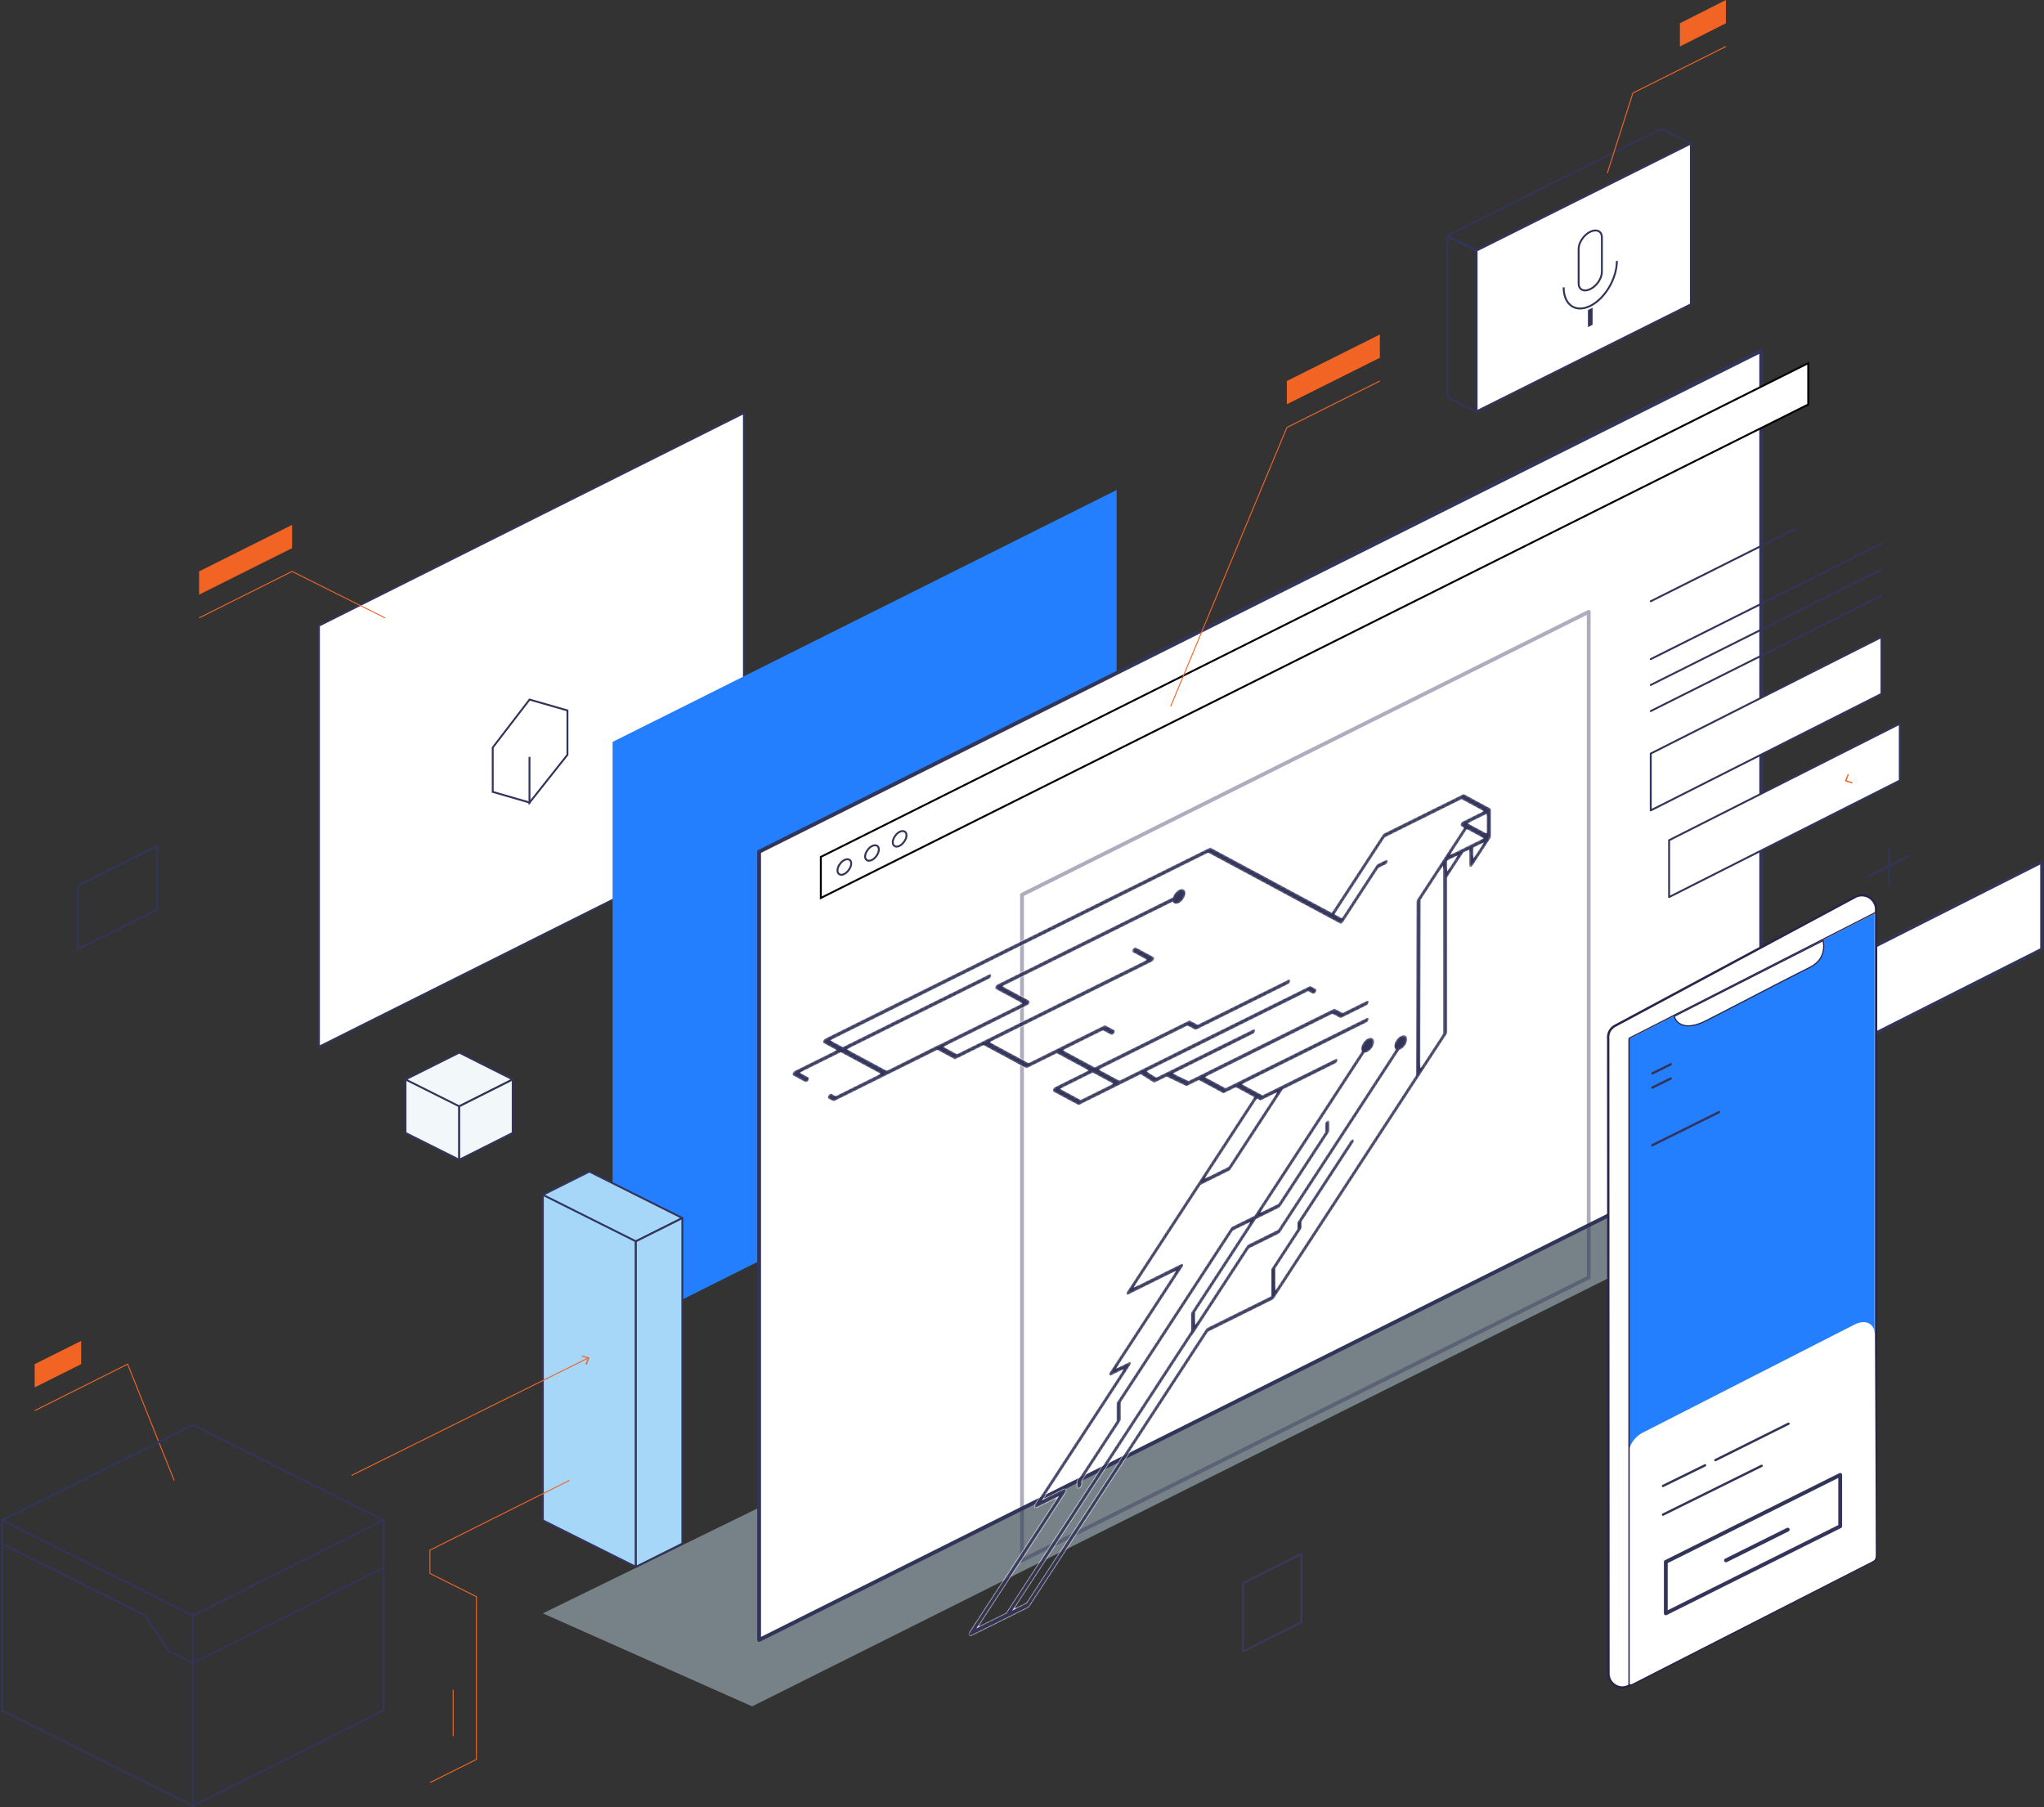 <svg class="splash" viewBox="0 0 862 762" fill="none" xmlns="http://www.w3.org/2000/svg"><rect x="0" y="0" width="862" height="762" fill="#333333" stroke="none"/><path opacity=".5" d="M317.184 719.569l431.435-215.717-78.442-39.222-441.242 215.718 88.249 39.221z" fill="#BDD2DF"/><path d="M134.508 441.424l179.22-89.665V174.173l-179.22 89.665v177.586z" fill="#fff" stroke="#33345A" stroke-width=".804" stroke-miterlimit="10" stroke-linecap="round" stroke-linejoin="round"/><path d="M223.333 338.431l-15.539-4.492-.003-18.706 15.536-20.228 15.977 4.589.002 18.699-15.973 20.138z" stroke="#32335A" stroke-width=".796"/><path d="M223.297 319.176v19.748" stroke="#33345A" stroke-width=".796"/><path d="M83.956 260.57l39.222-19.611 39.221 19.611" stroke="#F26424" stroke-width=".402" stroke-miterlimit="10"/><path d="M123.177 221.348v9.806l-39.22 19.61v-9.805l39.22-19.611z" fill="#F26424"/><path d="M258.349 562.684V312.865L470.907 206.64v249.819L258.349 562.684z" fill="#247FFF"/><path d="M320.131 691.57V359.168l422.611-211.251v332.402L320.131 691.57z" fill="#ECF7F9"/><path d="M320.131 691.57V359.168l422.611-211.251v332.402L320.131 691.57z" fill="#F7FCFD"/><path d="M320.131 691.57V359.168l422.611-211.251v332.402L320.131 691.57z" fill="#fff"/><path d="M320.131 691.57V359.168l422.611-211.251v332.402L320.131 691.57z" stroke="#33345A" stroke-width="1.609" stroke-miterlimit="10" stroke-linecap="round" stroke-linejoin="round"/><path d="M32.825 400.242V373.55l33.447-16.778v26.801l-33.447 16.669zM696.162 253.548l61.12-30.615M696.161 277.952l97.292-48.7M696.161 288.846l97.292-48.7M696.161 299.85l97.292-48.7" stroke="#33345A" stroke-width=".804" stroke-miterlimit="10" stroke-linecap="round" stroke-linejoin="round"/><path d="M703.897 354.324l97.291-49.135v23.968l-97.291 49.136v-23.969z" fill="#fff" stroke="#33345A" stroke-width=".804" stroke-miterlimit="10" stroke-linecap="round" stroke-linejoin="round"/><path d="M787.924 369.577l17.214-8.607M796.641 357.484v16.124" stroke="#33345A" stroke-width=".804" stroke-miterlimit="10" stroke-linecap="round" stroke-linejoin="round"/><path d="M696.161 317.772l97.292-49.136v23.969l-97.292 49.136v-23.969z" fill="#fff" stroke="#33345A" stroke-width=".804" stroke-miterlimit="10" stroke-linecap="round" stroke-linejoin="round"/><path d="M775.366 406.838l85.633-43.253v36.716l-85.633 43.252v-36.715z" fill="#fff" stroke="#33345A" stroke-width="1.207" stroke-miterlimit="10" stroke-linecap="round" stroke-linejoin="round"/><path d="M431 658V377.307L670 258v280.693L431 658z" stroke="#33345A" stroke-opacity=".4" stroke-width="1.609" stroke-miterlimit="10" stroke-linecap="round" stroke-linejoin="round"/><mask id="path-23-inside-1" fill="#fff"><path fill-rule="evenodd" clip-rule="evenodd" d="M610.507 363.026l3.751-1.862-3.749 5.742-.002-3.88zm8.896-15.811l-.002-.001-.007-.001-.028-.015 7.433-3.69.001 7.69-7.397-3.983zm-20.236 102.8l.156-70.503 9.067-13.885.001 4.976.001.006.026 65.241-9.251 14.165zM469.1 456.991l-13.366 6.634-8.281-4.458 13.365-6.634 8.282 4.458zm62.163 7.14c.201.108.466.09.746-.049l6.129-3.043-20.148 30.856-9.414 4.672 21.573-33.035 1.114.599zm-28.479 99.131c.171-.136.332-.293.46-.49l23.623-36.175 12.448-6.18a1.99 1.99 0 00.748-.691l50.196-76.868c.153-.05.308-.104.468-.184 1.591-.79 2.884-2.77 2.884-4.415s-1.294-2.342-2.885-1.552c-1.589.789-2.882 2.769-2.882 4.414 0 .658.213 1.155.563 1.475l-49.531 75.85-12.449 6.179c-.282.14-.547.386-.748.693l-21.461 32.865v-4.737l25.594-39.195 9.63-4.78c.282-.14.547-.385.75-.692l20.249-31.011c.196-.3.309-.639.309-.927v-3.811c0-.603-.475-.859-1.058-.57-.584.291-1.058 1.017-1.058 1.621v3.357l-19.629 30.061-7.077 3.513 43.72-66.953a2.895 2.895 0 001.146-.32c1.589-.789 2.882-2.769 2.882-4.414 0-1.645-1.294-2.342-2.883-1.553-1.589.789-2.882 2.769-2.882 4.414 0 .422.087.779.24 1.066l-45.217 69.246-9.317 4.624a1.986 1.986 0 00-.748.691l-47.862 73.295c-.2.306-.311.636-.311.93l.001 7.168L454.44 624.1c-.2.306-.31.637-.31.93v1.905c0 .605.476.86 1.059.57.583-.289 1.058-1.016 1.058-1.621v-1.452l16.256-24.894c.2-.306.311-.637.311-.93l-.001-7.168 47.242-72.345 6.763-3.358-24.409 37.381c-.198.306-.307.634-.307.925l.001 7.167-77.612 118.837c-.035.053-.049.11-.079.165l-12.138 6.025 37.116-56.839c.302-.466.392-.979.228-1.306-.166-.329-.549-.403-.978-.19l-8.755 4.346 36.852-56.435c.303-.465.393-.978.229-1.307-.164-.328-.547-.403-.978-.19l-4.809 2.388 27.647-42.339c.306-.468.395-.981.23-1.306-.164-.331-.547-.407-.978-.193l-19.539 9.699 27.921-42.756 11.967-5.941c.284-.141.551-.388.748-.692l21.956-33.623 22.069-10.954c.584-.29 1.059-1.017 1.058-1.621 0-.604-.474-.859-1.058-.569l-30.752 15.265-8.282-4.459 45.809-22.739 6.341-3.148c.584-.29 1.058-1.016 1.058-1.62 0-.604-.474-.859-1.059-.569l-6.34 3.147-48.364 24.008-4.76 2.363-8.281-4.459 53.327-26.471 3.138 1.689c.199.107.464.089.746-.051l10.534-5.229c.584-.29 1.058-1.017 1.058-1.62 0-.604-.474-.86-1.059-.57l-10.094 5.011-3.138-1.689c-.199-.107-.464-.089-.747.051l-56.32 27.957-4.769 2.367-6.16-2.938 33.368-16.564c.584-.29 1.059-1.017 1.059-1.621 0-.603-.475-.859-1.059-.569l-35.942 17.841c-.041.015-.078.014-.12.035l-4.749 2.357-3.736-2.353 24.95-12.385 42.81-21.251 1.875 1.009c.199.109.466.091.749-.05.284-.141.551-.388.748-.692.412-.632.412-1.326 0-1.549l-2.187-1.177c-.199-.107-.464-.089-.746.051l-43.249 21.469-27.359 13.58-9.406 4.669-8.281-4.458 36.97-18.351 3.137 1.688c.2.107.465.089.747-.051l38.539-19.13c.584-.29 1.059-1.017 1.059-1.621 0-.603-.475-.86-1.059-.57l-38.101 18.913-3.136-1.687c-.199-.109-.466-.09-.749.051l-39.524 19.619-13.034-7.017 16.478-8.179 3.398 1.828c.2.108.467.089.749-.051.283-.141.548-.386.749-.693.41-.631.41-1.325-.001-1.548l-3.709-1.995c-.2-.108-.465-.09-.748.051l-19.471 9.665-4.426 2.197-7.909 3.926-15.991-8.608 68.085-33.797c.428-.213.813-.669.977-1.161.165-.493.074-.916-.229-1.08l-7.519-4.047c-.401-.217-1.1.132-1.496.741-.201.307-.311.637-.311.929 0 .293.11.514.31.621l5.713 3.075-68.085 33.797-11.619 5.767-5.325-2.867 35.074-17.41c.429-.213.812-.668.978-1.161.163-.491.074-.915-.23-1.08l-10.969-5.903 71.384-35.434c.423.893 1.461 1.163 2.677.559 1.589-.789 2.88-2.768 2.88-4.413 0-1.645-1.292-2.342-2.881-1.553-1.216.603-2.253 1.902-2.677 3.216l-73.938 36.703c-.429.213-.813.669-.977 1.161-.165.493-.074.916.23 1.08l10.968 5.903-34.768 17.259a1.094 1.094 0 00-.387.112l-21.652 10.826-16.428-8.843 59.596-29.583c.584-.29 1.058-1.016 1.058-1.62 0-.604-.475-.86-1.058-.571l-61.713 30.634-4.886-2.63 158.964-78.909 51.308 27.559.002.001 4.259 2.292c.199.107.464.089.746-.051.282-.14.549-.386.75-.692l14.859-22.756 2.971-1.475c.584-.29 1.059-1.017 1.058-1.621 0-.604-.474-.859-1.058-.569l-3.41 1.692c-.282.14-.547.386-.748.692l-14.422 22.085-2.762-1.488 21.031-32.207 32.263-16.016 8.932 4.808-8.493 4.216c-.431.214-.814.67-.976 1.159-.165.493-.076.918.228 1.082l1.093.588-8.458 12.951-.001.003-11.177 17.119c-.201.306-.313.636-.313.928l-.161 73.16-59.035 90.404-.001-8.676 10.737-16.44c.199-.305.309-.634.309-.928l-.001-2.347 21.781-33.354c.201-.307.31-.638.31-.93-.001-.293-.111-.512-.311-.618-.412-.222-1.084.112-1.496.743l-22.092 33.831c-.198.306-.308.634-.308.925l.001 2.348-10.737 16.44c-.199.305-.309.634-.309.927l.002 10.894-26.767 13.286c-.285.142-.552.39-.748.693l-75.429 115.51-5.588 2.774 75.42-115.485zm114.028-205.556l-4.808 2.386 6.65-10.182 6.651 3.58-4.81 2.388-3.683 1.828zm4.742-.164l3.751-1.861-3.75 5.743-.001-3.882zm7.363-16.181a.835.835 0 00-.083-.382.547.547 0 00-.228-.238l-11.047-5.948c-.199-.108-.466-.09-.75.051l-33.137 16.449c-.282.14-.549.386-.75.693l-21.342 32.683-50.87-27.323c-.199-.107-.466-.088-.748.052l-161.956 80.394c-.43.214-.815.67-.977 1.161-.165.493-.075.916.229 1.08l5.196 2.797-17.325 8.6c-.431.214-.815.67-.978 1.162-.164.492-.074.916.23 1.079l5.182 2.791c.2.107.466.089.748-.051.283-.14.549-.386.75-.694.41-.63.41-1.324-.001-1.547l-3.376-1.818 16.887-8.383L371 452.814l-18.551 9.208-1.689-.909c-.2-.108-.466-.09-.748.05a1.98 1.98 0 00-.747.692c-.201.307-.311.637-.311.929 0 .293.11.513.31.62l1.999 1.077c.2.108.465.09.748-.051l43.276-21.482 7.132 3.839c.2.107.466.09.748-.05l11.619-5.767 17.798 9.58c.2.108.466.09.748-.05l8.347-4.143 3.988-1.98 13.034 7.016-13.803 6.852c-.431.214-.815.67-.978 1.162-.165.492-.074.916.23 1.079l10.398 5.597c.2.108.466.09.748-.05l16.358-8.12 9.396-4.664 5.396 3.399c.2.108.465.09.749-.051l.73-.362c.041-.015.076-.013.117-.034l3.945-1.958 8.083 3.855c.199.107.464.089.746-.051l4.76-2.363 10.088 5.43c.199.108.466.09.749-.051l4.761-2.363 7.477 4.026-53.415 81.801c-.304.465-.394.978-.23 1.307.166.328.55.402.978.189l19.539-9.699-27.647 42.339c-.305.466-.394.98-.229 1.307.163.33.548.405.977.192l4.809-2.387-36.851 56.432c-.304.466-.394.981-.229 1.308.164.329.548.404.978.191l8.754-4.346-37.116 56.839c-.302.466-.391.979-.228 1.305.164.33.549.404.978.191l23.671-11.75c.282-.14.548-.385.749-.692l75.428-115.51 27.179-13.492c.28-.139.545-.384.747-.691l72.734-111.381c.197-.305.307-.634.307-.926l-.024-65.252 6.741-10.323 2.186-1.085v6.526c.001.445.257.715.654.687a1.06 1.06 0 00.405-.117c.279-.138.551-.39.748-.693l7.364-11.276c.025-.038.026-.078.048-.118.047-.08.082-.153.116-.236.016-.04.05-.072.064-.113.013-.041 0-.071.01-.111a1.44 1.44 0 00.042-.232c.003-.039.03-.081.03-.119l-.001-11.43z"/></mask><path fill-rule="evenodd" clip-rule="evenodd" d="M610.507 363.026l3.751-1.862-3.749 5.742-.002-3.88zm8.896-15.811l-.002-.001-.007-.001-.028-.015 7.433-3.69.001 7.69-7.397-3.983zm-20.236 102.8l.156-70.503 9.067-13.885.001 4.976.001.006.026 65.241-9.251 14.165zM469.1 456.991l-13.366 6.634-8.281-4.458 13.365-6.634 8.282 4.458zm62.163 7.14c.201.108.466.09.746-.049l6.129-3.043-20.148 30.856-9.414 4.672 21.573-33.035 1.114.599zm-28.479 99.131c.171-.136.332-.293.46-.49l23.623-36.175 12.448-6.18a1.99 1.99 0 00.748-.691l50.196-76.868c.153-.05.308-.104.468-.184 1.591-.79 2.884-2.77 2.884-4.415s-1.294-2.342-2.885-1.552c-1.589.789-2.882 2.769-2.882 4.414 0 .658.213 1.155.563 1.475l-49.531 75.85-12.449 6.179c-.282.14-.547.386-.748.693l-21.461 32.865v-4.737l25.594-39.195 9.63-4.78c.282-.14.547-.385.75-.692l20.249-31.011c.196-.3.309-.639.309-.927v-3.811c0-.603-.475-.859-1.058-.57-.584.291-1.058 1.017-1.058 1.621v3.357l-19.629 30.061-7.077 3.513 43.72-66.953a2.895 2.895 0 001.146-.32c1.589-.789 2.882-2.769 2.882-4.414 0-1.645-1.294-2.342-2.883-1.553-1.589.789-2.882 2.769-2.882 4.414 0 .422.087.779.24 1.066l-45.217 69.246-9.317 4.624a1.986 1.986 0 00-.748.691l-47.862 73.295c-.2.306-.311.636-.311.93l.001 7.168L454.44 624.1c-.2.306-.31.637-.31.93v1.905c0 .605.476.86 1.059.57.583-.289 1.058-1.016 1.058-1.621v-1.452l16.256-24.894c.2-.306.311-.637.311-.93l-.001-7.168 47.242-72.345 6.763-3.358-24.409 37.381c-.198.306-.307.634-.307.925l.001 7.167-77.612 118.837c-.035.053-.049.11-.079.165l-12.138 6.025 37.116-56.839c.302-.466.392-.979.228-1.306-.166-.329-.549-.403-.978-.19l-8.755 4.346 36.852-56.435c.303-.465.393-.978.229-1.307-.164-.328-.547-.403-.978-.19l-4.809 2.388 27.647-42.339c.306-.468.395-.981.23-1.306-.164-.331-.547-.407-.978-.193l-19.539 9.699 27.921-42.756 11.967-5.941c.284-.141.551-.388.748-.692l21.956-33.623 22.069-10.954c.584-.29 1.059-1.017 1.058-1.621 0-.604-.474-.859-1.058-.569l-30.752 15.265-8.282-4.459 45.809-22.739 6.341-3.148c.584-.29 1.058-1.016 1.058-1.62 0-.604-.474-.859-1.059-.569l-6.34 3.147-48.364 24.008-4.76 2.363-8.281-4.459 53.327-26.471 3.138 1.689c.199.107.464.089.746-.051l10.534-5.229c.584-.29 1.058-1.017 1.058-1.62 0-.604-.474-.86-1.059-.57l-10.094 5.011-3.138-1.689c-.199-.107-.464-.089-.747.051l-56.32 27.957-4.769 2.367-6.16-2.938 33.368-16.564c.584-.29 1.059-1.017 1.059-1.621 0-.603-.475-.859-1.059-.569l-35.942 17.841c-.041.015-.078.014-.12.035l-4.749 2.357-3.736-2.353 24.95-12.385 42.81-21.251 1.875 1.009c.199.109.466.091.749-.05.284-.141.551-.388.748-.692.412-.632.412-1.326 0-1.549l-2.187-1.177c-.199-.107-.464-.089-.746.051l-43.249 21.469-27.359 13.58-9.406 4.669-8.281-4.458 36.97-18.351 3.137 1.688c.2.107.465.089.747-.051l38.539-19.13c.584-.29 1.059-1.017 1.059-1.621 0-.603-.475-.86-1.059-.57l-38.101 18.913-3.136-1.687c-.199-.109-.466-.09-.749.051l-39.524 19.619-13.034-7.017 16.478-8.179 3.398 1.828c.2.108.467.089.749-.051.283-.141.548-.386.749-.693.41-.631.41-1.325-.001-1.548l-3.709-1.995c-.2-.108-.465-.09-.748.051l-19.471 9.665-4.426 2.197-7.909 3.926-15.991-8.608 68.085-33.797c.428-.213.813-.669.977-1.161.165-.493.074-.916-.229-1.08l-7.519-4.047c-.401-.217-1.1.132-1.496.741-.201.307-.311.637-.311.929 0 .293.11.514.31.621l5.713 3.075-68.085 33.797-11.619 5.767-5.325-2.867 35.074-17.41c.429-.213.812-.668.978-1.161.163-.491.074-.915-.23-1.08l-10.969-5.903 71.384-35.434c.423.893 1.461 1.163 2.677.559 1.589-.789 2.88-2.768 2.88-4.413 0-1.645-1.292-2.342-2.881-1.553-1.216.603-2.253 1.902-2.677 3.216l-73.938 36.703c-.429.213-.813.669-.977 1.161-.165.493-.074.916.23 1.08l10.968 5.903-34.768 17.259a1.094 1.094 0 00-.387.112l-21.652 10.826-16.428-8.843 59.596-29.583c.584-.29 1.058-1.016 1.058-1.62 0-.604-.475-.86-1.058-.571l-61.713 30.634-4.886-2.63 158.964-78.909 51.308 27.559.002.001 4.259 2.292c.199.107.464.089.746-.051.282-.14.549-.386.75-.692l14.859-22.756 2.971-1.475c.584-.29 1.059-1.017 1.058-1.621 0-.604-.474-.859-1.058-.569l-3.41 1.692c-.282.14-.547.386-.748.692l-14.422 22.085-2.762-1.488 21.031-32.207 32.263-16.016 8.932 4.808-8.493 4.216c-.431.214-.814.67-.976 1.159-.165.493-.076.918.228 1.082l1.093.588-8.458 12.951-.001.003-11.177 17.119c-.201.306-.313.636-.313.928l-.161 73.16-59.035 90.404-.001-8.676 10.737-16.44c.199-.305.309-.634.309-.928l-.001-2.347 21.781-33.354c.201-.307.31-.638.31-.93-.001-.293-.111-.512-.311-.618-.412-.222-1.084.112-1.496.743l-22.092 33.831c-.198.306-.308.634-.308.925l.001 2.348-10.737 16.44c-.199.305-.309.634-.309.927l.002 10.894-26.767 13.286c-.285.142-.552.39-.748.693l-75.429 115.51-5.588 2.774 75.42-115.485zm114.028-205.556l-4.808 2.386 6.65-10.182 6.651 3.58-4.81 2.388-3.683 1.828zm4.742-.164l3.751-1.861-3.75 5.743-.001-3.882zm7.363-16.181a.835.835 0 00-.083-.382.547.547 0 00-.228-.238l-11.047-5.948c-.199-.108-.466-.09-.75.051l-33.137 16.449c-.282.14-.549.386-.75.693l-21.342 32.683-50.87-27.323c-.199-.107-.466-.088-.748.052l-161.956 80.394c-.43.214-.815.67-.977 1.161-.165.493-.075.916.229 1.08l5.196 2.797-17.325 8.6c-.431.214-.815.67-.978 1.162-.164.492-.074.916.23 1.079l5.182 2.791c.2.107.466.089.748-.051.283-.14.549-.386.75-.694.41-.63.41-1.324-.001-1.547l-3.376-1.818 16.887-8.383L371 452.814l-18.551 9.208-1.689-.909c-.2-.108-.466-.09-.748.05a1.98 1.98 0 00-.747.692c-.201.307-.311.637-.311.929 0 .293.11.513.31.62l1.999 1.077c.2.108.465.09.748-.051l43.276-21.482 7.132 3.839c.2.107.466.09.748-.05l11.619-5.767 17.798 9.58c.2.108.466.09.748-.05l8.347-4.143 3.988-1.98 13.034 7.016-13.803 6.852c-.431.214-.815.67-.978 1.162-.165.492-.074.916.23 1.079l10.398 5.597c.2.108.466.09.748-.05l16.358-8.12 9.396-4.664 5.396 3.399c.2.108.465.09.749-.051l.73-.362c.041-.015.076-.013.117-.034l3.945-1.958 8.083 3.855c.199.107.464.089.746-.051l4.76-2.363 10.088 5.43c.199.108.466.09.749-.051l4.761-2.363 7.477 4.026-53.415 81.801c-.304.465-.394.978-.23 1.307.166.328.55.402.978.189l19.539-9.699-27.647 42.339c-.305.466-.394.98-.229 1.307.163.33.548.405.977.192l4.809-2.387-36.851 56.432c-.304.466-.394.981-.229 1.308.164.329.548.404.978.191l8.754-4.346-37.116 56.839c-.302.466-.391.979-.228 1.305.164.33.549.404.978.191l23.671-11.75c.282-.14.548-.385.749-.692l75.428-115.51 27.179-13.492c.28-.139.545-.384.747-.691l72.734-111.381c.197-.305.307-.634.307-.926l-.024-65.252 6.741-10.323 2.186-1.085v6.526c.001.445.257.715.654.687a1.06 1.06 0 00.405-.117c.279-.138.551-.39.748-.693l7.364-11.276c.025-.038.026-.078.048-.118.047-.08.082-.153.116-.236.016-.04.05-.072.064-.113.013-.041 0-.071.01-.111a1.44 1.44 0 00.042-.232c.003-.039.03-.081.03-.119l-.001-11.43z" fill="#33345A" stroke="#fff" stroke-width=".364" mask="url(#path-23-inside-1)"/><path d="M524.185 696.435v-28.872l24.622-12.311v28.871l-24.622 12.312z" stroke="#3B385C" stroke-width=".804" stroke-linecap="round" stroke-linejoin="round"/><path d="M14.615 594.87l39.221-19.611 19.61 49.027" stroke="#F26424" stroke-width=".402" stroke-miterlimit="10"/><path d="M34.228 565.454v9.806l-19.61 9.805v-9.805l19.61-9.806z" fill="#F26424"/><path d="M346.164 361.348l416.401-208.201v17.432L346.164 378.67v-17.322z" fill="#fff" stroke="#010101" stroke-width=".804" stroke-miterlimit="10"/><path d="M357.825 367.011c1.307-1.634 1.525-3.595.545-4.358-.981-.763-2.833-.109-4.031 1.525-1.308 1.635-1.526 3.596-.545 4.358.98.872 2.833.109 4.031-1.525zM369.48 361.128c1.308-1.634 1.526-3.595.545-4.358-.98-.762-2.832-.109-4.031 1.526-1.307 1.634-1.525 3.595-.545 4.358.981.762 2.833.109 4.031-1.526zM381.137 355.136c1.307-1.634 1.525-3.595.545-4.358-.981-.763-2.833-.109-4.032 1.525-1.307 1.635-1.525 3.596-.544 4.358.98.872 2.832.109 4.031-1.525z" fill="#fff" stroke="#33345A" stroke-width=".804" stroke-miterlimit="10" stroke-linecap="round" stroke-linejoin="round"/><path d="M610.472 99.348l12.334 6.121 90.181-45.044-12.335-6.122-90.18 45.045zM610.472 167.507l12.152 6.122v-67.704l-12.152-6.121v67.703z" stroke="#33345A" stroke-width=".804" stroke-miterlimit="10" stroke-linecap="round" stroke-linejoin="round"/><path d="M622.721 173.446l90.363-45.135V60.515l-90.363 45.136v67.795z" fill="#fff" stroke="#33345A" stroke-width=".804" stroke-miterlimit="10" stroke-linecap="round" stroke-linejoin="round"/><path d="M670.649 97.733c2.723-1.307 4.902-.218 4.902 2.397v14.599c0 2.615-2.179 5.883-4.902 7.191-2.724 1.307-4.903.217-4.903-2.397v-14.599c0-2.615 2.179-5.884 4.903-7.191z" stroke="#33345A" stroke-width=".804"/><path d="M681.873 110.044c0 7.408-5.012 15.906-11.222 18.957-6.21 3.05-11.222-.436-11.222-7.845" stroke="#33345A" stroke-width=".804"/><path d="M669.669 130.744l1.961-.981v7.191l-1.961.981v-7.191z" fill="#33345A"/><path d="M677.842 72.994l10.785-33.774 39.222-19.61" stroke="#F26424" stroke-width=".402" stroke-miterlimit="10"/><path d="M727.851 0v9.805l-19.393 9.806V9.805L727.851 0z" fill="#F26424"/><path d="M493.671 297.938l49.027-117.665 39.221-19.61" stroke="#F26424" stroke-width=".402" stroke-miterlimit="10"/><path d="M581.918 141.053v9.805l-39.221 19.611v-9.805l39.221-19.611z" fill="#F26424"/><path d="M1 641.064l80.404 40.202 80.295-40.202-80.295-40.202L1 641.064zM1 721.36v-80.295l80.404 40.202v80.294L1 721.36zM161.699 721.36l-80.295 40.201v-80.294l80.295-40.202v80.295z" stroke="#33345A" stroke-width=".804" stroke-miterlimit="10" stroke-linecap="round" stroke-linejoin="round"/><path d="M1 651.087l60.248 30.179L71.272 696.3l10.132 5.012 80.295-40.202" stroke="#33345A" stroke-width=".804" stroke-miterlimit="10" stroke-linecap="round" stroke-linejoin="round"/><path d="M228.931 503.851l39.221 19.611v137.275l-39.221-19.611V503.851zM248.549 494.046l-19.611 9.805 39.221 19.611 19.611-9.805-39.221-19.611z" fill="#A6D7F9" stroke="#33345A" stroke-width=".804" stroke-miterlimit="10" stroke-linecap="round" stroke-linejoin="round"/><path d="M268.153 660.737l19.61-9.805V513.657l-19.61 9.805v137.275z" fill="#A6D7F9" stroke="#33345A" stroke-width=".804" stroke-miterlimit="10" stroke-linecap="round" stroke-linejoin="round"/><path d="M148.29 622.169l99.708-49.462" stroke="#F26424" stroke-width=".402" stroke-miterlimit="10"/><path d="M247.456 575.54l-.545-.218.981-2.506-2.615-.763.109-.435 3.16.871-1.09 3.051zM781.191 330.406l.109-.545-2.506-.762.872-2.506-.436-.218-1.198 3.05 3.159.981z" fill="#F26424"/><path d="M181.304 751.756l19.611-9.805v-68.638l-19.611-9.805v-9.805l58.832-29.416M191.112 732.146v-19.611" stroke="#F26423" stroke-width=".402" stroke-miterlimit="10"/><path d="M681.265 432.48l101.322-54.365a6.042 6.042 0 015.774.327c1.744 1.089 2.833 3.05 2.833 5.011v270.41c0 2.288-1.307 4.249-3.268 5.23l-101.105 51.859c-.871.436-1.743.654-2.614.654a5.856 5.856 0 01-3.051-.872c-1.743-1.089-2.833-2.941-2.833-5.011l-.109-267.795c-.217-2.397 1.09-4.467 3.051-5.448z" fill="#fff" stroke="#28244A" stroke-width=".981" stroke-miterlimit="10" stroke-linecap="round" stroke-linejoin="round"/><path d="M790.54 385.306l-103.827 52.949v272.371l103.827-52.949V385.306z" fill="#247FFF"/><path d="M696.847 452.637l7.735-3.813M696.847 458.629l7.735-3.814M696.847 482.924l28.108-13.946" stroke="#33345A" stroke-width=".981" stroke-linecap="round" stroke-linejoin="round"/><path d="M790.652 562.893c0-4.794-3.922-6.755-8.716-4.249l-89.447 45.649c-3.05 1.634-5.665 5.339-5.665 8.498v95.894c0 3.05 2.506 1.07 5.665-.564l92.607-47.175c3.05-1.634 6.053-2.101 6.053-5.26l-.497-92.793z" fill="#fff"/><path d="M768.861 396.637l-62.754 31.921v.109c.109.218.218.545.327.872.327.654.981 1.525 1.852 2.07 1.852 1.198 5.339 1.852 11.44-1.307 3.159-1.635 6.864-3.487 10.786-5.557 11.984-6.21 26.256-13.618 32.684-16.778 4.14-2.07 5.448-5.011 5.775-7.408.217-1.199.108-2.288 0-3.051 0-.436-.001-.762-.11-.871z" fill="#fff" stroke="#28244A" stroke-width=".49"/><path d="M702.509 680.339v-21.681l73.541-36.716v21.681l-73.541 36.716zM727.894 658.004l26.039-12.965" stroke="#33345A" stroke-width="1.609" stroke-linecap="round" stroke-linejoin="round"/><path d="M701.311 626.627l17.759-8.716M701.311 638.719l41.619-20.591M723.427 615.731l30.833-15.362" stroke="#33345A" stroke-width=".981" stroke-linecap="round" stroke-linejoin="round"/><path d="M791.41 384.543l-104.373 53.276v273.243l104.373-53.276V384.543z" stroke="#28244A" stroke-width=".49"/><path d="M171.012 455.2l22.661 11.331 22.552-11.331-22.552-11.33-22.661 11.33zM171.008 477.753v-22.552l22.661 11.33v22.552l-22.661-11.33z" fill="#F2F8F9" stroke="#33345A" stroke-width=".804" stroke-miterlimit="10" stroke-linecap="round" stroke-linejoin="round"/><path d="M216.22 477.753l-22.553 11.33v-22.552l22.553-11.33v22.552z" fill="#F2F8F9" stroke="#33345A" stroke-width=".804" stroke-miterlimit="10" stroke-linecap="round" stroke-linejoin="round"/></svg>